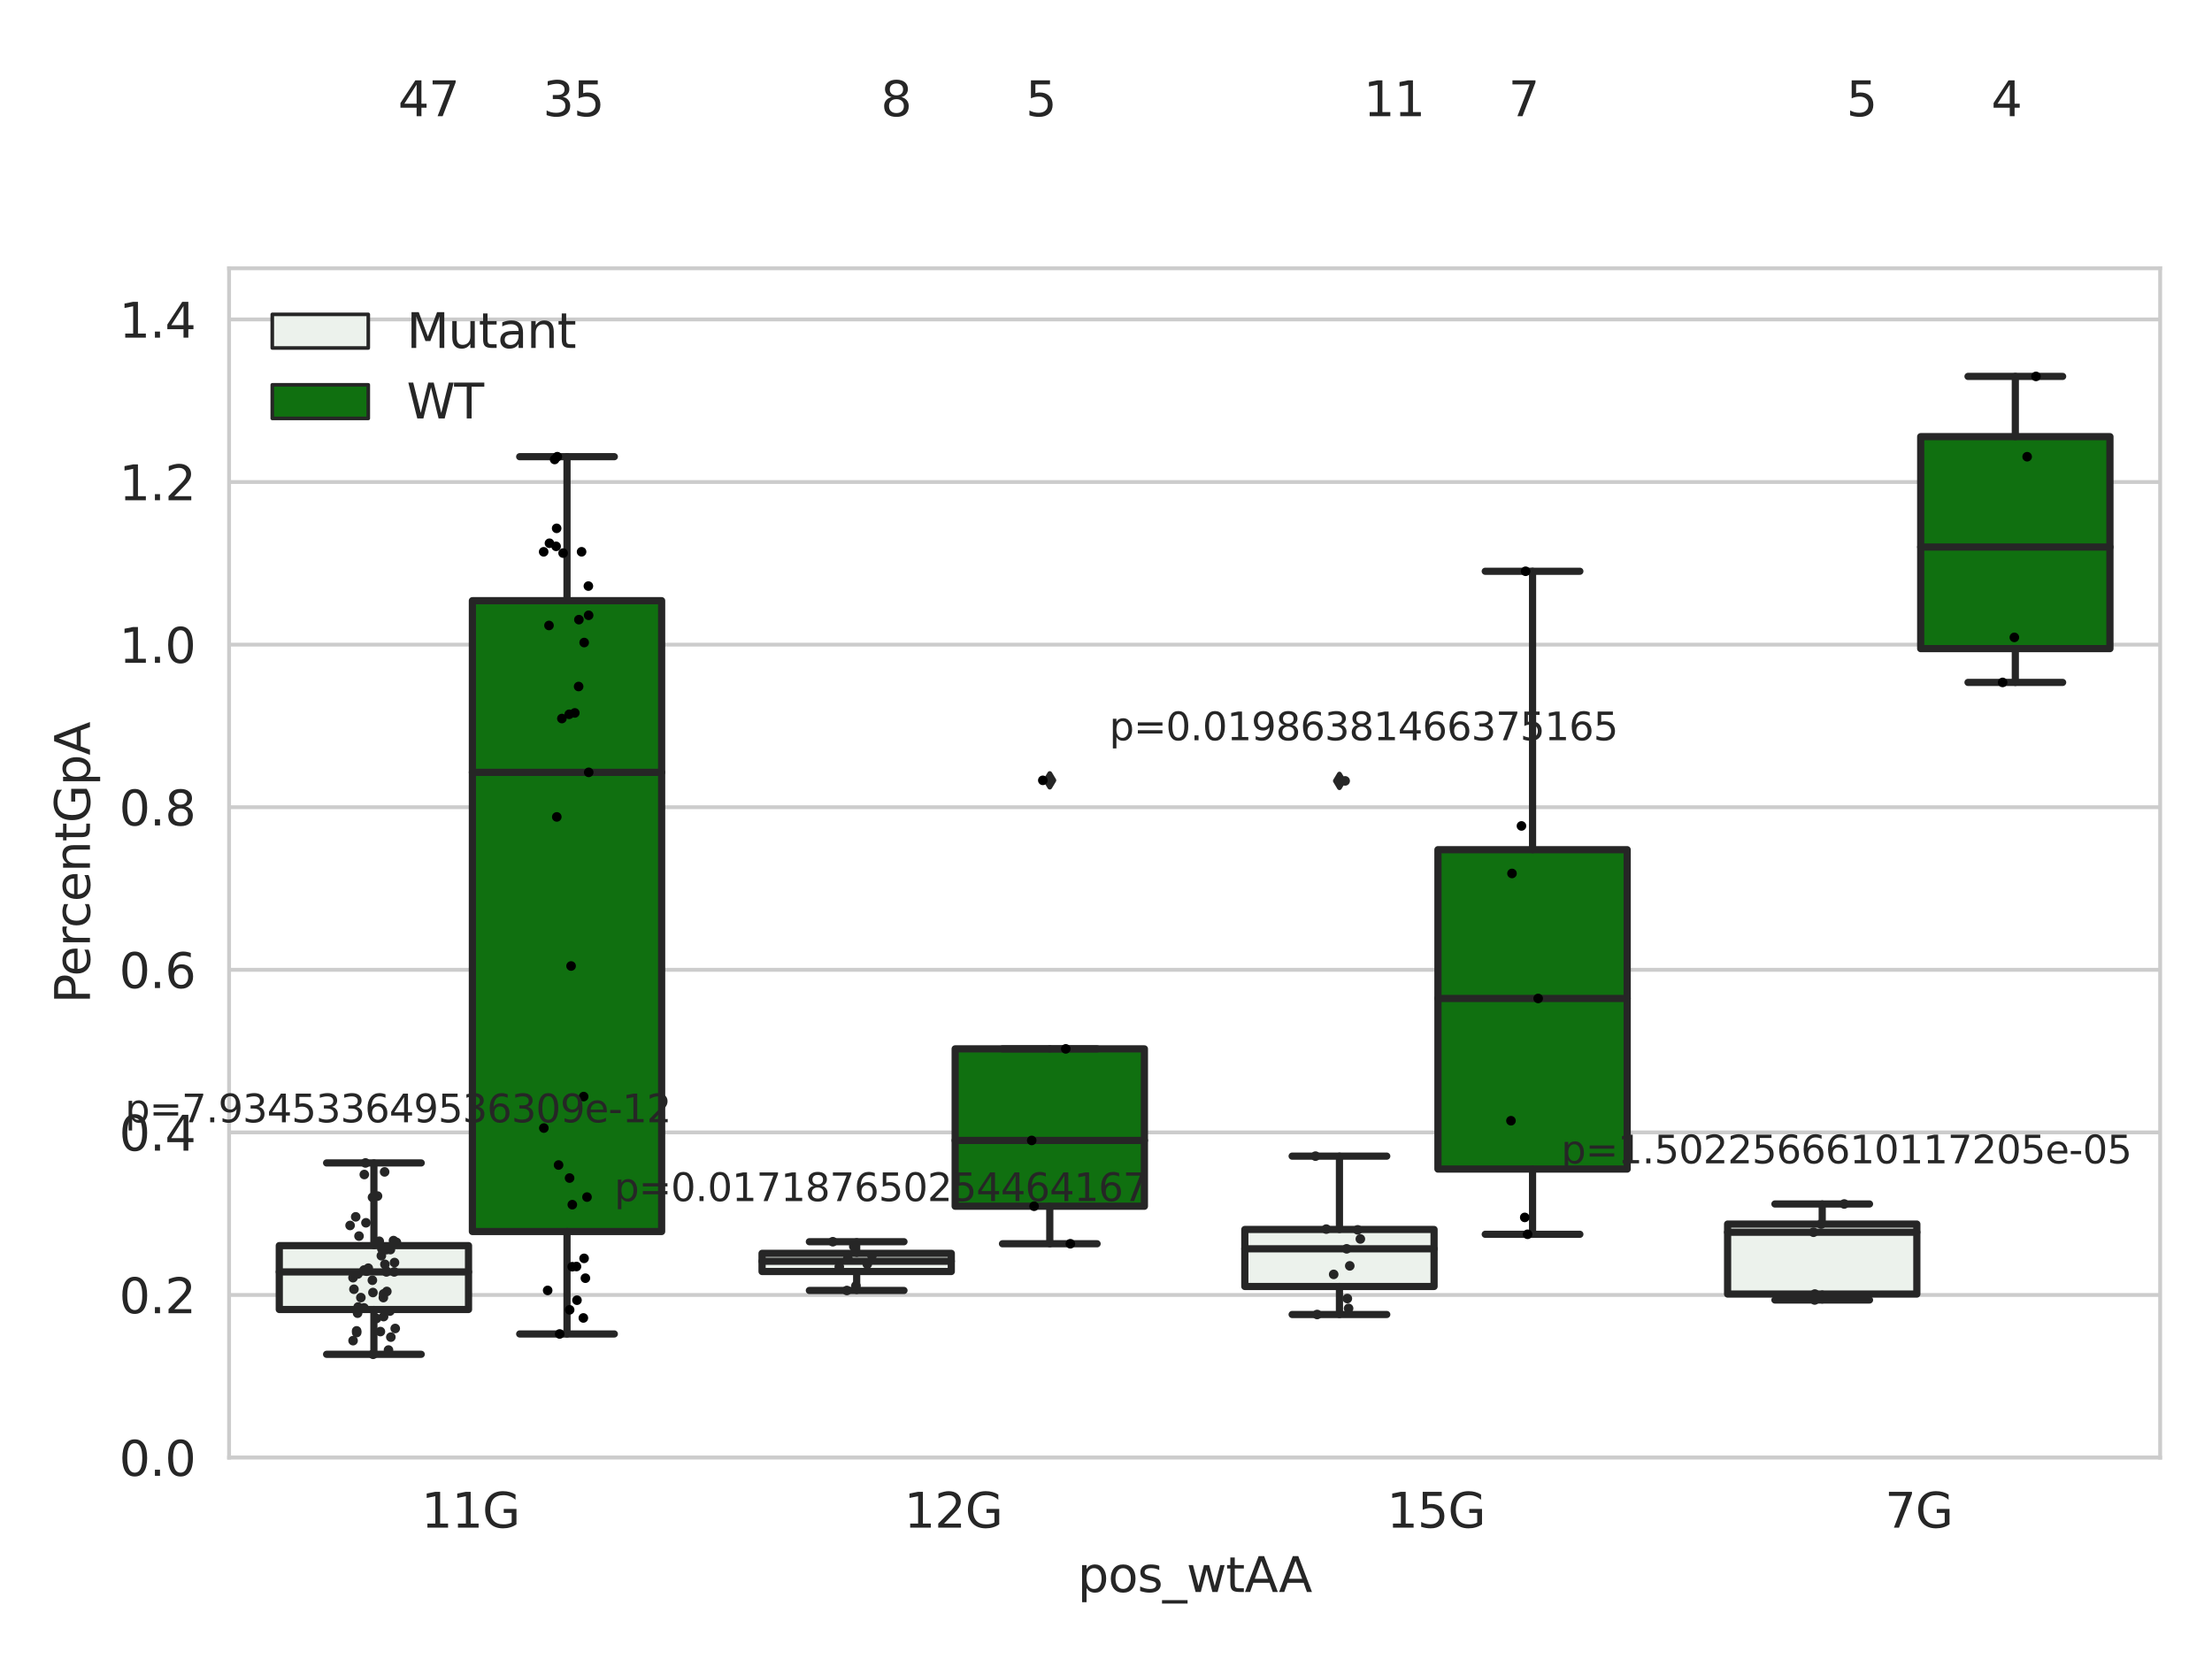<?xml version="1.0" encoding="utf-8" standalone="no"?>
<!DOCTYPE svg PUBLIC "-//W3C//DTD SVG 1.1//EN"
  "http://www.w3.org/Graphics/SVG/1.1/DTD/svg11.dtd">
<svg xmlns:xlink="http://www.w3.org/1999/xlink" width="460.8pt" height="345.6pt" viewBox="0 0 460.8 345.6" xmlns="http://www.w3.org/2000/svg" version="1.1">
 <defs>
  <style type="text/css">*{stroke-linejoin: round; stroke-linecap: butt}</style>
 </defs>
 <g id="figure_1">
  <g id="patch_1">
   <path d="M 0 345.6 
L 460.8 345.6 
L 460.8 0 
L 0 0 
z
" style="fill: #ffffff"/>
  </g>
  <g id="axes_1">
   <g id="patch_2">
    <path d="M 47.72 303.64 
L 450 303.64 
L 450 55.89 
L 47.72 55.89 
z
" style="fill: #ffffff"/>
   </g>
   <g id="matplotlib.axis_1">
    <g id="xtick_1">
     <g id="text_1">
      <!-- 11G -->
      <g style="fill: #262626" transform="translate(87.768 318.238) scale(0.1 -0.1)">
       <defs>
        <path id="DejaVuSans-31" d="M 794 531 
L 1825 531 
L 1825 4091 
L 703 3866 
L 703 4441 
L 1819 4666 
L 2450 4666 
L 2450 531 
L 3481 531 
L 3481 0 
L 794 0 
L 794 531 
z
" transform="scale(0.016)"/>
        <path id="DejaVuSans-47" d="M 3809 666 
L 3809 1919 
L 2778 1919 
L 2778 2438 
L 4434 2438 
L 4434 434 
Q 4069 175 3628 42 
Q 3188 -91 2688 -91 
Q 1594 -91 976 548 
Q 359 1188 359 2328 
Q 359 3472 976 4111 
Q 1594 4750 2688 4750 
Q 3144 4750 3555 4637 
Q 3966 4525 4313 4306 
L 4313 3634 
Q 3963 3931 3569 4081 
Q 3175 4231 2741 4231 
Q 1884 4231 1454 3753 
Q 1025 3275 1025 2328 
Q 1025 1384 1454 906 
Q 1884 428 2741 428 
Q 3075 428 3337 486 
Q 3600 544 3809 666 
z
" transform="scale(0.016)"/>
       </defs>
       <use xlink:href="#DejaVuSans-31"/>
       <use xlink:href="#DejaVuSans-31" x="63.623"/>
       <use xlink:href="#DejaVuSans-47" x="127.246"/>
      </g>
     </g>
    </g>
    <g id="xtick_2">
     <g id="text_2">
      <!-- 12G -->
      <g style="fill: #262626" transform="translate(188.338 318.238) scale(0.1 -0.1)">
       <defs>
        <path id="DejaVuSans-32" d="M 1228 531 
L 3431 531 
L 3431 0 
L 469 0 
L 469 531 
Q 828 903 1448 1529 
Q 2069 2156 2228 2338 
Q 2531 2678 2651 2914 
Q 2772 3150 2772 3378 
Q 2772 3750 2511 3984 
Q 2250 4219 1831 4219 
Q 1534 4219 1204 4116 
Q 875 4013 500 3803 
L 500 4441 
Q 881 4594 1212 4672 
Q 1544 4750 1819 4750 
Q 2544 4750 2975 4387 
Q 3406 4025 3406 3419 
Q 3406 3131 3298 2873 
Q 3191 2616 2906 2266 
Q 2828 2175 2409 1742 
Q 1991 1309 1228 531 
z
" transform="scale(0.016)"/>
       </defs>
       <use xlink:href="#DejaVuSans-31"/>
       <use xlink:href="#DejaVuSans-32" x="63.623"/>
       <use xlink:href="#DejaVuSans-47" x="127.246"/>
      </g>
     </g>
    </g>
    <g id="xtick_3">
     <g id="text_3">
      <!-- 15G -->
      <g style="fill: #262626" transform="translate(288.908 318.238) scale(0.1 -0.1)">
       <defs>
        <path id="DejaVuSans-35" d="M 691 4666 
L 3169 4666 
L 3169 4134 
L 1269 4134 
L 1269 2991 
Q 1406 3038 1543 3061 
Q 1681 3084 1819 3084 
Q 2600 3084 3056 2656 
Q 3513 2228 3513 1497 
Q 3513 744 3044 326 
Q 2575 -91 1722 -91 
Q 1428 -91 1123 -41 
Q 819 9 494 109 
L 494 744 
Q 775 591 1075 516 
Q 1375 441 1709 441 
Q 2250 441 2565 725 
Q 2881 1009 2881 1497 
Q 2881 1984 2565 2268 
Q 2250 2553 1709 2553 
Q 1456 2553 1204 2497 
Q 953 2441 691 2322 
L 691 4666 
z
" transform="scale(0.016)"/>
       </defs>
       <use xlink:href="#DejaVuSans-31"/>
       <use xlink:href="#DejaVuSans-35" x="63.623"/>
       <use xlink:href="#DejaVuSans-47" x="127.246"/>
      </g>
     </g>
    </g>
    <g id="xtick_4">
     <g id="text_4">
      <!-- 7G -->
      <g style="fill: #262626" transform="translate(392.66 318.238) scale(0.1 -0.1)">
       <defs>
        <path id="DejaVuSans-37" d="M 525 4666 
L 3525 4666 
L 3525 4397 
L 1831 0 
L 1172 0 
L 2766 4134 
L 525 4134 
L 525 4666 
z
" transform="scale(0.016)"/>
       </defs>
       <use xlink:href="#DejaVuSans-37"/>
       <use xlink:href="#DejaVuSans-47" x="63.623"/>
      </g>
     </g>
    </g>
    <g id="text_5">
     <!-- pos_wtAA -->
     <g style="fill: #262626" transform="translate(224.494 331.638) scale(0.1 -0.1)">
      <defs>
       <path id="DejaVuSans-70" d="M 1159 525 
L 1159 -1331 
L 581 -1331 
L 581 3500 
L 1159 3500 
L 1159 2969 
Q 1341 3281 1617 3432 
Q 1894 3584 2278 3584 
Q 2916 3584 3314 3078 
Q 3713 2572 3713 1747 
Q 3713 922 3314 415 
Q 2916 -91 2278 -91 
Q 1894 -91 1617 61 
Q 1341 213 1159 525 
z
M 3116 1747 
Q 3116 2381 2855 2742 
Q 2594 3103 2138 3103 
Q 1681 3103 1420 2742 
Q 1159 2381 1159 1747 
Q 1159 1113 1420 752 
Q 1681 391 2138 391 
Q 2594 391 2855 752 
Q 3116 1113 3116 1747 
z
" transform="scale(0.016)"/>
       <path id="DejaVuSans-6f" d="M 1959 3097 
Q 1497 3097 1228 2736 
Q 959 2375 959 1747 
Q 959 1119 1226 758 
Q 1494 397 1959 397 
Q 2419 397 2687 759 
Q 2956 1122 2956 1747 
Q 2956 2369 2687 2733 
Q 2419 3097 1959 3097 
z
M 1959 3584 
Q 2709 3584 3137 3096 
Q 3566 2609 3566 1747 
Q 3566 888 3137 398 
Q 2709 -91 1959 -91 
Q 1206 -91 779 398 
Q 353 888 353 1747 
Q 353 2609 779 3096 
Q 1206 3584 1959 3584 
z
" transform="scale(0.016)"/>
       <path id="DejaVuSans-73" d="M 2834 3397 
L 2834 2853 
Q 2591 2978 2328 3040 
Q 2066 3103 1784 3103 
Q 1356 3103 1142 2972 
Q 928 2841 928 2578 
Q 928 2378 1081 2264 
Q 1234 2150 1697 2047 
L 1894 2003 
Q 2506 1872 2764 1633 
Q 3022 1394 3022 966 
Q 3022 478 2636 193 
Q 2250 -91 1575 -91 
Q 1294 -91 989 -36 
Q 684 19 347 128 
L 347 722 
Q 666 556 975 473 
Q 1284 391 1588 391 
Q 1994 391 2212 530 
Q 2431 669 2431 922 
Q 2431 1156 2273 1281 
Q 2116 1406 1581 1522 
L 1381 1569 
Q 847 1681 609 1914 
Q 372 2147 372 2553 
Q 372 3047 722 3315 
Q 1072 3584 1716 3584 
Q 2034 3584 2315 3537 
Q 2597 3491 2834 3397 
z
" transform="scale(0.016)"/>
       <path id="DejaVuSans-5f" d="M 3263 -1063 
L 3263 -1509 
L -63 -1509 
L -63 -1063 
L 3263 -1063 
z
" transform="scale(0.016)"/>
       <path id="DejaVuSans-77" d="M 269 3500 
L 844 3500 
L 1563 769 
L 2278 3500 
L 2956 3500 
L 3675 769 
L 4391 3500 
L 4966 3500 
L 4050 0 
L 3372 0 
L 2619 2869 
L 1863 0 
L 1184 0 
L 269 3500 
z
" transform="scale(0.016)"/>
       <path id="DejaVuSans-74" d="M 1172 4494 
L 1172 3500 
L 2356 3500 
L 2356 3053 
L 1172 3053 
L 1172 1153 
Q 1172 725 1289 603 
Q 1406 481 1766 481 
L 2356 481 
L 2356 0 
L 1766 0 
Q 1100 0 847 248 
Q 594 497 594 1153 
L 594 3053 
L 172 3053 
L 172 3500 
L 594 3500 
L 594 4494 
L 1172 4494 
z
" transform="scale(0.016)"/>
       <path id="DejaVuSans-41" d="M 2188 4044 
L 1331 1722 
L 3047 1722 
L 2188 4044 
z
M 1831 4666 
L 2547 4666 
L 4325 0 
L 3669 0 
L 3244 1197 
L 1141 1197 
L 716 0 
L 50 0 
L 1831 4666 
z
" transform="scale(0.016)"/>
      </defs>
      <use xlink:href="#DejaVuSans-70"/>
      <use xlink:href="#DejaVuSans-6f" x="63.477"/>
      <use xlink:href="#DejaVuSans-73" x="124.658"/>
      <use xlink:href="#DejaVuSans-5f" x="176.758"/>
      <use xlink:href="#DejaVuSans-77" x="226.758"/>
      <use xlink:href="#DejaVuSans-74" x="308.545"/>
      <use xlink:href="#DejaVuSans-41" x="347.754"/>
      <use xlink:href="#DejaVuSans-41" x="418.912"/>
     </g>
    </g>
   </g>
   <g id="matplotlib.axis_2">
    <g id="ytick_1">
     <g id="line2d_1">
      <path d="M 47.72 303.64 
L 450 303.64 
" clip-path="url(#p685efa95f7)" style="fill: none; stroke: #cccccc; stroke-width: 0.8; stroke-linecap: round"/>
     </g>
     <g id="text_6">
      <!-- 0.0 -->
      <g style="fill: #262626" transform="translate(24.817 307.439) scale(0.1 -0.1)">
       <defs>
        <path id="DejaVuSans-30" d="M 2034 4250 
Q 1547 4250 1301 3770 
Q 1056 3291 1056 2328 
Q 1056 1369 1301 889 
Q 1547 409 2034 409 
Q 2525 409 2770 889 
Q 3016 1369 3016 2328 
Q 3016 3291 2770 3770 
Q 2525 4250 2034 4250 
z
M 2034 4750 
Q 2819 4750 3233 4129 
Q 3647 3509 3647 2328 
Q 3647 1150 3233 529 
Q 2819 -91 2034 -91 
Q 1250 -91 836 529 
Q 422 1150 422 2328 
Q 422 3509 836 4129 
Q 1250 4750 2034 4750 
z
" transform="scale(0.016)"/>
        <path id="DejaVuSans-2e" d="M 684 794 
L 1344 794 
L 1344 0 
L 684 0 
L 684 794 
z
" transform="scale(0.016)"/>
       </defs>
       <use xlink:href="#DejaVuSans-30"/>
       <use xlink:href="#DejaVuSans-2e" x="63.623"/>
       <use xlink:href="#DejaVuSans-30" x="95.41"/>
      </g>
     </g>
    </g>
    <g id="ytick_2">
     <g id="line2d_2">
      <path d="M 47.72 269.769 
L 450 269.769 
" clip-path="url(#p685efa95f7)" style="fill: none; stroke: #cccccc; stroke-width: 0.8; stroke-linecap: round"/>
     </g>
     <g id="text_7">
      <!-- 0.2 -->
      <g style="fill: #262626" transform="translate(24.817 273.568) scale(0.1 -0.1)">
       <use xlink:href="#DejaVuSans-30"/>
       <use xlink:href="#DejaVuSans-2e" x="63.623"/>
       <use xlink:href="#DejaVuSans-32" x="95.41"/>
      </g>
     </g>
    </g>
    <g id="ytick_3">
     <g id="line2d_3">
      <path d="M 47.72 235.898 
L 450 235.898 
" clip-path="url(#p685efa95f7)" style="fill: none; stroke: #cccccc; stroke-width: 0.8; stroke-linecap: round"/>
     </g>
     <g id="text_8">
      <!-- 0.4 -->
      <g style="fill: #262626" transform="translate(24.817 239.697) scale(0.1 -0.1)">
       <defs>
        <path id="DejaVuSans-34" d="M 2419 4116 
L 825 1625 
L 2419 1625 
L 2419 4116 
z
M 2253 4666 
L 3047 4666 
L 3047 1625 
L 3713 1625 
L 3713 1100 
L 3047 1100 
L 3047 0 
L 2419 0 
L 2419 1100 
L 313 1100 
L 313 1709 
L 2253 4666 
z
" transform="scale(0.016)"/>
       </defs>
       <use xlink:href="#DejaVuSans-30"/>
       <use xlink:href="#DejaVuSans-2e" x="63.623"/>
       <use xlink:href="#DejaVuSans-34" x="95.41"/>
      </g>
     </g>
    </g>
    <g id="ytick_4">
     <g id="line2d_4">
      <path d="M 47.72 202.026 
L 450 202.026 
" clip-path="url(#p685efa95f7)" style="fill: none; stroke: #cccccc; stroke-width: 0.8; stroke-linecap: round"/>
     </g>
     <g id="text_9">
      <!-- 0.6 -->
      <g style="fill: #262626" transform="translate(24.817 205.826) scale(0.1 -0.1)">
       <defs>
        <path id="DejaVuSans-36" d="M 2113 2584 
Q 1688 2584 1439 2293 
Q 1191 2003 1191 1497 
Q 1191 994 1439 701 
Q 1688 409 2113 409 
Q 2538 409 2786 701 
Q 3034 994 3034 1497 
Q 3034 2003 2786 2293 
Q 2538 2584 2113 2584 
z
M 3366 4563 
L 3366 3988 
Q 3128 4100 2886 4159 
Q 2644 4219 2406 4219 
Q 1781 4219 1451 3797 
Q 1122 3375 1075 2522 
Q 1259 2794 1537 2939 
Q 1816 3084 2150 3084 
Q 2853 3084 3261 2657 
Q 3669 2231 3669 1497 
Q 3669 778 3244 343 
Q 2819 -91 2113 -91 
Q 1303 -91 875 529 
Q 447 1150 447 2328 
Q 447 3434 972 4092 
Q 1497 4750 2381 4750 
Q 2619 4750 2861 4703 
Q 3103 4656 3366 4563 
z
" transform="scale(0.016)"/>
       </defs>
       <use xlink:href="#DejaVuSans-30"/>
       <use xlink:href="#DejaVuSans-2e" x="63.623"/>
       <use xlink:href="#DejaVuSans-36" x="95.41"/>
      </g>
     </g>
    </g>
    <g id="ytick_5">
     <g id="line2d_5">
      <path d="M 47.72 168.155 
L 450 168.155 
" clip-path="url(#p685efa95f7)" style="fill: none; stroke: #cccccc; stroke-width: 0.8; stroke-linecap: round"/>
     </g>
     <g id="text_10">
      <!-- 0.8 -->
      <g style="fill: #262626" transform="translate(24.817 171.954) scale(0.1 -0.1)">
       <defs>
        <path id="DejaVuSans-38" d="M 2034 2216 
Q 1584 2216 1326 1975 
Q 1069 1734 1069 1313 
Q 1069 891 1326 650 
Q 1584 409 2034 409 
Q 2484 409 2743 651 
Q 3003 894 3003 1313 
Q 3003 1734 2745 1975 
Q 2488 2216 2034 2216 
z
M 1403 2484 
Q 997 2584 770 2862 
Q 544 3141 544 3541 
Q 544 4100 942 4425 
Q 1341 4750 2034 4750 
Q 2731 4750 3128 4425 
Q 3525 4100 3525 3541 
Q 3525 3141 3298 2862 
Q 3072 2584 2669 2484 
Q 3125 2378 3379 2068 
Q 3634 1759 3634 1313 
Q 3634 634 3220 271 
Q 2806 -91 2034 -91 
Q 1263 -91 848 271 
Q 434 634 434 1313 
Q 434 1759 690 2068 
Q 947 2378 1403 2484 
z
M 1172 3481 
Q 1172 3119 1398 2916 
Q 1625 2713 2034 2713 
Q 2441 2713 2670 2916 
Q 2900 3119 2900 3481 
Q 2900 3844 2670 4047 
Q 2441 4250 2034 4250 
Q 1625 4250 1398 4047 
Q 1172 3844 1172 3481 
z
" transform="scale(0.016)"/>
       </defs>
       <use xlink:href="#DejaVuSans-30"/>
       <use xlink:href="#DejaVuSans-2e" x="63.623"/>
       <use xlink:href="#DejaVuSans-38" x="95.41"/>
      </g>
     </g>
    </g>
    <g id="ytick_6">
     <g id="line2d_6">
      <path d="M 47.72 134.284 
L 450 134.284 
" clip-path="url(#p685efa95f7)" style="fill: none; stroke: #cccccc; stroke-width: 0.8; stroke-linecap: round"/>
     </g>
     <g id="text_11">
      <!-- 1.0 -->
      <g style="fill: #262626" transform="translate(24.817 138.083) scale(0.1 -0.1)">
       <use xlink:href="#DejaVuSans-31"/>
       <use xlink:href="#DejaVuSans-2e" x="63.623"/>
       <use xlink:href="#DejaVuSans-30" x="95.41"/>
      </g>
     </g>
    </g>
    <g id="ytick_7">
     <g id="line2d_7">
      <path d="M 47.72 100.413 
L 450 100.413 
" clip-path="url(#p685efa95f7)" style="fill: none; stroke: #cccccc; stroke-width: 0.8; stroke-linecap: round"/>
     </g>
     <g id="text_12">
      <!-- 1.2 -->
      <g style="fill: #262626" transform="translate(24.817 104.212) scale(0.1 -0.1)">
       <use xlink:href="#DejaVuSans-31"/>
       <use xlink:href="#DejaVuSans-2e" x="63.623"/>
       <use xlink:href="#DejaVuSans-32" x="95.41"/>
      </g>
     </g>
    </g>
    <g id="ytick_8">
     <g id="line2d_8">
      <path d="M 47.72 66.542 
L 450 66.542 
" clip-path="url(#p685efa95f7)" style="fill: none; stroke: #cccccc; stroke-width: 0.8; stroke-linecap: round"/>
     </g>
     <g id="text_13">
      <!-- 1.4 -->
      <g style="fill: #262626" transform="translate(24.817 70.341) scale(0.1 -0.1)">
       <use xlink:href="#DejaVuSans-31"/>
       <use xlink:href="#DejaVuSans-2e" x="63.623"/>
       <use xlink:href="#DejaVuSans-34" x="95.41"/>
      </g>
     </g>
    </g>
    <g id="text_14">
     <!-- PercentGpA -->
     <g style="fill: #262626" transform="translate(18.737 209.041) rotate(-90) scale(0.1 -0.1)">
      <defs>
       <path id="DejaVuSans-50" d="M 1259 4147 
L 1259 2394 
L 2053 2394 
Q 2494 2394 2734 2622 
Q 2975 2850 2975 3272 
Q 2975 3691 2734 3919 
Q 2494 4147 2053 4147 
L 1259 4147 
z
M 628 4666 
L 2053 4666 
Q 2838 4666 3239 4311 
Q 3641 3956 3641 3272 
Q 3641 2581 3239 2228 
Q 2838 1875 2053 1875 
L 1259 1875 
L 1259 0 
L 628 0 
L 628 4666 
z
" transform="scale(0.016)"/>
       <path id="DejaVuSans-65" d="M 3597 1894 
L 3597 1613 
L 953 1613 
Q 991 1019 1311 708 
Q 1631 397 2203 397 
Q 2534 397 2845 478 
Q 3156 559 3463 722 
L 3463 178 
Q 3153 47 2828 -22 
Q 2503 -91 2169 -91 
Q 1331 -91 842 396 
Q 353 884 353 1716 
Q 353 2575 817 3079 
Q 1281 3584 2069 3584 
Q 2775 3584 3186 3129 
Q 3597 2675 3597 1894 
z
M 3022 2063 
Q 3016 2534 2758 2815 
Q 2500 3097 2075 3097 
Q 1594 3097 1305 2825 
Q 1016 2553 972 2059 
L 3022 2063 
z
" transform="scale(0.016)"/>
       <path id="DejaVuSans-72" d="M 2631 2963 
Q 2534 3019 2420 3045 
Q 2306 3072 2169 3072 
Q 1681 3072 1420 2755 
Q 1159 2438 1159 1844 
L 1159 0 
L 581 0 
L 581 3500 
L 1159 3500 
L 1159 2956 
Q 1341 3275 1631 3429 
Q 1922 3584 2338 3584 
Q 2397 3584 2469 3576 
Q 2541 3569 2628 3553 
L 2631 2963 
z
" transform="scale(0.016)"/>
       <path id="DejaVuSans-63" d="M 3122 3366 
L 3122 2828 
Q 2878 2963 2633 3030 
Q 2388 3097 2138 3097 
Q 1578 3097 1268 2742 
Q 959 2388 959 1747 
Q 959 1106 1268 751 
Q 1578 397 2138 397 
Q 2388 397 2633 464 
Q 2878 531 3122 666 
L 3122 134 
Q 2881 22 2623 -34 
Q 2366 -91 2075 -91 
Q 1284 -91 818 406 
Q 353 903 353 1747 
Q 353 2603 823 3093 
Q 1294 3584 2113 3584 
Q 2378 3584 2631 3529 
Q 2884 3475 3122 3366 
z
" transform="scale(0.016)"/>
       <path id="DejaVuSans-6e" d="M 3513 2113 
L 3513 0 
L 2938 0 
L 2938 2094 
Q 2938 2591 2744 2837 
Q 2550 3084 2163 3084 
Q 1697 3084 1428 2787 
Q 1159 2491 1159 1978 
L 1159 0 
L 581 0 
L 581 3500 
L 1159 3500 
L 1159 2956 
Q 1366 3272 1645 3428 
Q 1925 3584 2291 3584 
Q 2894 3584 3203 3211 
Q 3513 2838 3513 2113 
z
" transform="scale(0.016)"/>
      </defs>
      <use xlink:href="#DejaVuSans-50"/>
      <use xlink:href="#DejaVuSans-65" x="56.678"/>
      <use xlink:href="#DejaVuSans-72" x="118.201"/>
      <use xlink:href="#DejaVuSans-63" x="157.064"/>
      <use xlink:href="#DejaVuSans-65" x="212.045"/>
      <use xlink:href="#DejaVuSans-6e" x="273.568"/>
      <use xlink:href="#DejaVuSans-74" x="336.947"/>
      <use xlink:href="#DejaVuSans-47" x="376.156"/>
      <use xlink:href="#DejaVuSans-70" x="453.646"/>
      <use xlink:href="#DejaVuSans-41" x="517.123"/>
     </g>
    </g>
   </g>
   <g id="patch_3">
    <path d="M 58.179 272.793 
L 97.603 272.793 
L 97.603 259.482 
L 58.179 259.482 
L 58.179 272.793 
z
" clip-path="url(#p685efa95f7)" style="fill: #ecf2ec; stroke: #262626; stroke-width: 1.5; stroke-linejoin: miter"/>
   </g>
   <g id="patch_4">
    <path d="M 98.407 256.547 
L 137.831 256.547 
L 137.831 125.135 
L 98.407 125.135 
L 98.407 256.547 
z
" clip-path="url(#p685efa95f7)" style="fill: #107010; stroke: #262626; stroke-width: 1.5; stroke-linejoin: miter"/>
   </g>
   <g id="patch_5">
    <path d="M 158.749 264.88 
L 198.173 264.88 
L 198.173 261.097 
L 158.749 261.097 
L 158.749 264.88 
z
" clip-path="url(#p685efa95f7)" style="fill: #ecf2ec; stroke: #262626; stroke-width: 1.5; stroke-linejoin: miter"/>
   </g>
   <g id="patch_6">
    <path d="M 198.977 251.281 
L 238.401 251.281 
L 238.401 218.497 
L 198.977 218.497 
L 198.977 251.281 
z
" clip-path="url(#p685efa95f7)" style="fill: #107010; stroke: #262626; stroke-width: 1.5; stroke-linejoin: miter"/>
   </g>
   <g id="patch_7">
    <path d="M 259.319 267.996 
L 298.743 267.996 
L 298.743 256.123 
L 259.319 256.123 
L 259.319 267.996 
z
" clip-path="url(#p685efa95f7)" style="fill: #ecf2ec; stroke: #262626; stroke-width: 1.5; stroke-linejoin: miter"/>
   </g>
   <g id="patch_8">
    <path d="M 299.547 243.538 
L 338.971 243.538 
L 338.971 177.008 
L 299.547 177.008 
L 299.547 243.538 
z
" clip-path="url(#p685efa95f7)" style="fill: #107010; stroke: #262626; stroke-width: 1.5; stroke-linejoin: miter"/>
   </g>
   <g id="patch_9">
    <path d="M 359.889 269.573 
L 399.313 269.573 
L 399.313 254.997 
L 359.889 254.997 
L 359.889 269.573 
z
" clip-path="url(#p685efa95f7)" style="fill: #ecf2ec; stroke: #262626; stroke-width: 1.5; stroke-linejoin: miter"/>
   </g>
   <g id="patch_10">
    <path d="M 400.117 135.123 
L 439.541 135.123 
L 439.541 90.961 
L 400.117 90.961 
L 400.117 135.123 
z
" clip-path="url(#p685efa95f7)" style="fill: #107010; stroke: #262626; stroke-width: 1.5; stroke-linejoin: miter"/>
   </g>
   <g id="patch_11">
    <path d="M 98.005 303.64 
L 98.005 303.64 
L 98.005 303.64 
L 98.005 303.64 
z
" clip-path="url(#p685efa95f7)" style="fill: #ecf2ec; stroke: #262626; stroke-width: 0.75; stroke-linejoin: miter"/>
   </g>
   <g id="patch_12">
    <path d="M 98.005 303.64 
L 98.005 303.64 
L 98.005 303.64 
L 98.005 303.64 
z
" clip-path="url(#p685efa95f7)" style="fill: #107010; stroke: #262626; stroke-width: 0.75; stroke-linejoin: miter"/>
   </g>
   <g id="PathCollection_1"/>
   <g id="PathCollection_2"/>
   <g id="line2d_9">
    <path d="M 77.891 272.793 
L 77.891 282.127 
" clip-path="url(#p685efa95f7)" style="fill: none; stroke: #262626; stroke-width: 1.5; stroke-linecap: round"/>
   </g>
   <g id="line2d_10">
    <path d="M 77.891 259.482 
L 77.891 242.261 
" clip-path="url(#p685efa95f7)" style="fill: none; stroke: #262626; stroke-width: 1.5; stroke-linecap: round"/>
   </g>
   <g id="line2d_11">
    <path d="M 68.035 282.127 
L 87.747 282.127 
" clip-path="url(#p685efa95f7)" style="fill: none; stroke: #262626; stroke-width: 1.5; stroke-linecap: round"/>
   </g>
   <g id="line2d_12">
    <path d="M 68.035 242.261 
L 87.747 242.261 
" clip-path="url(#p685efa95f7)" style="fill: none; stroke: #262626; stroke-width: 1.5; stroke-linecap: round"/>
   </g>
   <g id="line2d_13"/>
   <g id="line2d_14">
    <path d="M 118.119 256.547 
L 118.119 277.888 
" clip-path="url(#p685efa95f7)" style="fill: none; stroke: #262626; stroke-width: 1.5; stroke-linecap: round"/>
   </g>
   <g id="line2d_15">
    <path d="M 118.119 125.135 
L 118.119 95.136 
" clip-path="url(#p685efa95f7)" style="fill: none; stroke: #262626; stroke-width: 1.5; stroke-linecap: round"/>
   </g>
   <g id="line2d_16">
    <path d="M 108.263 277.888 
L 127.975 277.888 
" clip-path="url(#p685efa95f7)" style="fill: none; stroke: #262626; stroke-width: 1.5; stroke-linecap: round"/>
   </g>
   <g id="line2d_17">
    <path d="M 108.263 95.136 
L 127.975 95.136 
" clip-path="url(#p685efa95f7)" style="fill: none; stroke: #262626; stroke-width: 1.5; stroke-linecap: round"/>
   </g>
   <g id="line2d_18"/>
   <g id="line2d_19">
    <path d="M 178.461 264.88 
L 178.461 268.83 
" clip-path="url(#p685efa95f7)" style="fill: none; stroke: #262626; stroke-width: 1.5; stroke-linecap: round"/>
   </g>
   <g id="line2d_20">
    <path d="M 178.461 261.097 
L 178.461 258.673 
" clip-path="url(#p685efa95f7)" style="fill: none; stroke: #262626; stroke-width: 1.5; stroke-linecap: round"/>
   </g>
   <g id="line2d_21">
    <path d="M 168.605 268.83 
L 188.317 268.83 
" clip-path="url(#p685efa95f7)" style="fill: none; stroke: #262626; stroke-width: 1.5; stroke-linecap: round"/>
   </g>
   <g id="line2d_22">
    <path d="M 168.605 258.673 
L 188.317 258.673 
" clip-path="url(#p685efa95f7)" style="fill: none; stroke: #262626; stroke-width: 1.5; stroke-linecap: round"/>
   </g>
   <g id="line2d_23"/>
   <g id="line2d_24">
    <path d="M 218.689 251.281 
L 218.689 259.097 
" clip-path="url(#p685efa95f7)" style="fill: none; stroke: #262626; stroke-width: 1.5; stroke-linecap: round"/>
   </g>
   <g id="line2d_25">
    <path d="M 218.689 218.497 
L 218.689 218.497 
" clip-path="url(#p685efa95f7)" style="fill: none; stroke: #262626; stroke-width: 1.5; stroke-linecap: round"/>
   </g>
   <g id="line2d_26">
    <path d="M 208.833 259.097 
L 228.545 259.097 
" clip-path="url(#p685efa95f7)" style="fill: none; stroke: #262626; stroke-width: 1.5; stroke-linecap: round"/>
   </g>
   <g id="line2d_27">
    <path d="M 208.833 218.497 
L 228.545 218.497 
" clip-path="url(#p685efa95f7)" style="fill: none; stroke: #262626; stroke-width: 1.5; stroke-linecap: round"/>
   </g>
   <g id="line2d_28">
    <defs>
     <path id="m3b5d220a8b" d="M -0 1.414 
L 0.849 0 
L 0 -1.414 
L -0.849 -0 
z
" style="stroke: #262626; stroke-linejoin: miter"/>
    </defs>
    <g clip-path="url(#p685efa95f7)">
     <use xlink:href="#m3b5d220a8b" x="218.689" y="162.558" style="fill: #262626; stroke: #262626; stroke-linejoin: miter"/>
    </g>
   </g>
   <g id="line2d_29">
    <path d="M 279.031 267.996 
L 279.031 273.835 
" clip-path="url(#p685efa95f7)" style="fill: none; stroke: #262626; stroke-width: 1.5; stroke-linecap: round"/>
   </g>
   <g id="line2d_30">
    <path d="M 279.031 256.123 
L 279.031 240.844 
" clip-path="url(#p685efa95f7)" style="fill: none; stroke: #262626; stroke-width: 1.5; stroke-linecap: round"/>
   </g>
   <g id="line2d_31">
    <path d="M 269.175 273.835 
L 288.887 273.835 
" clip-path="url(#p685efa95f7)" style="fill: none; stroke: #262626; stroke-width: 1.5; stroke-linecap: round"/>
   </g>
   <g id="line2d_32">
    <path d="M 269.175 240.844 
L 288.887 240.844 
" clip-path="url(#p685efa95f7)" style="fill: none; stroke: #262626; stroke-width: 1.5; stroke-linecap: round"/>
   </g>
   <g id="line2d_33">
    <g clip-path="url(#p685efa95f7)">
     <use xlink:href="#m3b5d220a8b" x="279.031" y="162.674" style="fill: #262626; stroke: #262626; stroke-linejoin: miter"/>
    </g>
   </g>
   <g id="line2d_34">
    <path d="M 319.259 243.538 
L 319.259 257.124 
" clip-path="url(#p685efa95f7)" style="fill: none; stroke: #262626; stroke-width: 1.5; stroke-linecap: round"/>
   </g>
   <g id="line2d_35">
    <path d="M 319.259 177.008 
L 319.259 119.005 
" clip-path="url(#p685efa95f7)" style="fill: none; stroke: #262626; stroke-width: 1.5; stroke-linecap: round"/>
   </g>
   <g id="line2d_36">
    <path d="M 309.403 257.124 
L 329.115 257.124 
" clip-path="url(#p685efa95f7)" style="fill: none; stroke: #262626; stroke-width: 1.5; stroke-linecap: round"/>
   </g>
   <g id="line2d_37">
    <path d="M 309.403 119.005 
L 329.115 119.005 
" clip-path="url(#p685efa95f7)" style="fill: none; stroke: #262626; stroke-width: 1.5; stroke-linecap: round"/>
   </g>
   <g id="line2d_38"/>
   <g id="line2d_39">
    <path d="M 379.601 269.573 
L 379.601 270.81 
" clip-path="url(#p685efa95f7)" style="fill: none; stroke: #262626; stroke-width: 1.5; stroke-linecap: round"/>
   </g>
   <g id="line2d_40">
    <path d="M 379.601 254.997 
L 379.601 250.813 
" clip-path="url(#p685efa95f7)" style="fill: none; stroke: #262626; stroke-width: 1.5; stroke-linecap: round"/>
   </g>
   <g id="line2d_41">
    <path d="M 369.745 270.81 
L 389.457 270.81 
" clip-path="url(#p685efa95f7)" style="fill: none; stroke: #262626; stroke-width: 1.5; stroke-linecap: round"/>
   </g>
   <g id="line2d_42">
    <path d="M 369.745 250.813 
L 389.457 250.813 
" clip-path="url(#p685efa95f7)" style="fill: none; stroke: #262626; stroke-width: 1.5; stroke-linecap: round"/>
   </g>
   <g id="line2d_43"/>
   <g id="line2d_44">
    <path d="M 419.829 135.123 
L 419.829 142.158 
" clip-path="url(#p685efa95f7)" style="fill: none; stroke: #262626; stroke-width: 1.5; stroke-linecap: round"/>
   </g>
   <g id="line2d_45">
    <path d="M 419.829 90.961 
L 419.829 78.412 
" clip-path="url(#p685efa95f7)" style="fill: none; stroke: #262626; stroke-width: 1.5; stroke-linecap: round"/>
   </g>
   <g id="line2d_46">
    <path d="M 409.973 142.158 
L 429.685 142.158 
" clip-path="url(#p685efa95f7)" style="fill: none; stroke: #262626; stroke-width: 1.5; stroke-linecap: round"/>
   </g>
   <g id="line2d_47">
    <path d="M 409.973 78.412 
L 429.685 78.412 
" clip-path="url(#p685efa95f7)" style="fill: none; stroke: #262626; stroke-width: 1.5; stroke-linecap: round"/>
   </g>
   <g id="line2d_48"/>
   <g id="line2d_49">
    <path d="M 58.179 264.963 
L 97.603 264.963 
" clip-path="url(#p685efa95f7)" style="fill: none; stroke: #262626; stroke-width: 1.5; stroke-linecap: round"/>
   </g>
   <g id="line2d_50">
    <path d="M 98.407 160.893 
L 137.831 160.893 
" clip-path="url(#p685efa95f7)" style="fill: none; stroke: #262626; stroke-width: 1.5; stroke-linecap: round"/>
   </g>
   <g id="line2d_51">
    <path d="M 158.749 262.741 
L 198.173 262.741 
" clip-path="url(#p685efa95f7)" style="fill: none; stroke: #262626; stroke-width: 1.5; stroke-linecap: round"/>
   </g>
   <g id="line2d_52">
    <path d="M 198.977 237.577 
L 238.401 237.577 
" clip-path="url(#p685efa95f7)" style="fill: none; stroke: #262626; stroke-width: 1.5; stroke-linecap: round"/>
   </g>
   <g id="line2d_53">
    <path d="M 259.319 260.152 
L 298.743 260.152 
" clip-path="url(#p685efa95f7)" style="fill: none; stroke: #262626; stroke-width: 1.5; stroke-linecap: round"/>
   </g>
   <g id="line2d_54">
    <path d="M 299.547 207.995 
L 338.971 207.995 
" clip-path="url(#p685efa95f7)" style="fill: none; stroke: #262626; stroke-width: 1.5; stroke-linecap: round"/>
   </g>
   <g id="line2d_55">
    <path d="M 359.889 256.699 
L 399.313 256.699 
" clip-path="url(#p685efa95f7)" style="fill: none; stroke: #262626; stroke-width: 1.5; stroke-linecap: round"/>
   </g>
   <g id="line2d_56">
    <path d="M 400.117 113.961 
L 439.541 113.961 
" clip-path="url(#p685efa95f7)" style="fill: none; stroke: #262626; stroke-width: 1.5; stroke-linecap: round"/>
   </g>
   <g id="patch_13">
    <path d="M 47.72 303.64 
L 47.72 55.89 
" style="fill: none; stroke: #cccccc; stroke-width: 0.8; stroke-linejoin: miter; stroke-linecap: square"/>
   </g>
   <g id="patch_14">
    <path d="M 450 303.64 
L 450 55.89 
" style="fill: none; stroke: #cccccc; stroke-width: 0.8; stroke-linejoin: miter; stroke-linecap: square"/>
   </g>
   <g id="patch_15">
    <path d="M 47.72 303.64 
L 450 303.64 
" style="fill: none; stroke: #cccccc; stroke-width: 0.8; stroke-linejoin: miter; stroke-linecap: square"/>
   </g>
   <g id="patch_16">
    <path d="M 47.72 55.89 
L 450 55.89 
" style="fill: none; stroke: #cccccc; stroke-width: 0.8; stroke-linejoin: miter; stroke-linecap: square"/>
   </g>
   <g id="PathCollection_3">
    <defs>
     <path id="C0_0_8adaf4d58e" d="M 0 1 
C 0.265 1 0.52 0.895 0.707 0.707 
C 0.895 0.52 1 0.265 1 -0 
C 1 -0.265 0.895 -0.52 0.707 -0.707 
C 0.52 -0.895 0.265 -1 0 -1 
C -0.265 -1 -0.52 -0.895 -0.707 -0.707 
C -0.895 -0.52 -1 -0.265 -1 0 
C -1 0.265 -0.895 0.52 -0.707 0.707 
C -0.52 0.895 -0.265 1 0 1 
z
"/>
    </defs>
    <g clip-path="url(#p685efa95f7)">
     <use xlink:href="#C0_0_8adaf4d58e" x="77.6" y="249.425" style="fill: #262626"/>
    </g>
    <g clip-path="url(#p685efa95f7)">
     <use xlink:href="#C0_0_8adaf4d58e" x="73.539" y="266.166" style="fill: #262626"/>
    </g>
    <g clip-path="url(#p685efa95f7)">
     <use xlink:href="#C0_0_8adaf4d58e" x="74.293" y="277.244" style="fill: #262626"/>
    </g>
    <g clip-path="url(#p685efa95f7)">
     <use xlink:href="#C0_0_8adaf4d58e" x="79.246" y="277.392" style="fill: #262626"/>
    </g>
    <g clip-path="url(#p685efa95f7)">
     <use xlink:href="#C0_0_8adaf4d58e" x="75.894" y="244.674" style="fill: #262626"/>
    </g>
    <g clip-path="url(#p685efa95f7)">
     <use xlink:href="#C0_0_8adaf4d58e" x="74.79" y="257.498" style="fill: #262626"/>
    </g>
    <g clip-path="url(#p685efa95f7)">
     <use xlink:href="#C0_0_8adaf4d58e" x="79.912" y="274.272" style="fill: #262626"/>
    </g>
    <g clip-path="url(#p685efa95f7)">
     <use xlink:href="#C0_0_8adaf4d58e" x="77.574" y="266.702" style="fill: #262626"/>
    </g>
    <g clip-path="url(#p685efa95f7)">
     <use xlink:href="#C0_0_8adaf4d58e" x="80.932" y="281.239" style="fill: #262626"/>
    </g>
    <g clip-path="url(#p685efa95f7)">
     <use xlink:href="#C0_0_8adaf4d58e" x="80.497" y="264.963" style="fill: #262626"/>
    </g>
    <g clip-path="url(#p685efa95f7)">
     <use xlink:href="#C0_0_8adaf4d58e" x="81.974" y="258.436" style="fill: #262626"/>
    </g>
    <g clip-path="url(#p685efa95f7)">
     <use xlink:href="#C0_0_8adaf4d58e" x="76.369" y="264.811" style="fill: #262626"/>
    </g>
    <g clip-path="url(#p685efa95f7)">
     <use xlink:href="#C0_0_8adaf4d58e" x="75.83" y="264.576" style="fill: #262626"/>
    </g>
    <g clip-path="url(#p685efa95f7)">
     <use xlink:href="#C0_0_8adaf4d58e" x="82.126" y="264.962" style="fill: #262626"/>
    </g>
    <g clip-path="url(#p685efa95f7)">
     <use xlink:href="#C0_0_8adaf4d58e" x="79.555" y="260.165" style="fill: #262626"/>
    </g>
    <g clip-path="url(#p685efa95f7)">
     <use xlink:href="#C0_0_8adaf4d58e" x="74.606" y="272.271" style="fill: #262626"/>
    </g>
    <g clip-path="url(#p685efa95f7)">
     <use xlink:href="#C0_0_8adaf4d58e" x="81.332" y="260.313" style="fill: #262626"/>
    </g>
    <g clip-path="url(#p685efa95f7)">
     <use xlink:href="#C0_0_8adaf4d58e" x="79.445" y="261.594" style="fill: #262626"/>
    </g>
    <g clip-path="url(#p685efa95f7)">
     <use xlink:href="#C0_0_8adaf4d58e" x="77.728" y="282.127" style="fill: #262626"/>
    </g>
    <g clip-path="url(#p685efa95f7)">
     <use xlink:href="#C0_0_8adaf4d58e" x="81.42" y="278.545" style="fill: #262626"/>
    </g>
    <g clip-path="url(#p685efa95f7)">
     <use xlink:href="#C0_0_8adaf4d58e" x="81.221" y="273.124" style="fill: #262626"/>
    </g>
    <g clip-path="url(#p685efa95f7)">
     <use xlink:href="#C0_0_8adaf4d58e" x="80.183" y="263.381" style="fill: #262626"/>
    </g>
    <g clip-path="url(#p685efa95f7)">
     <use xlink:href="#C0_0_8adaf4d58e" x="73.734" y="268.57" style="fill: #262626"/>
    </g>
    <g clip-path="url(#p685efa95f7)">
     <use xlink:href="#C0_0_8adaf4d58e" x="74.566" y="265.389" style="fill: #262626"/>
    </g>
    <g clip-path="url(#p685efa95f7)">
     <use xlink:href="#C0_0_8adaf4d58e" x="76.721" y="264.182" style="fill: #262626"/>
    </g>
    <g clip-path="url(#p685efa95f7)">
     <use xlink:href="#C0_0_8adaf4d58e" x="74.305" y="277.603" style="fill: #262626"/>
    </g>
    <g clip-path="url(#p685efa95f7)">
     <use xlink:href="#C0_0_8adaf4d58e" x="72.932" y="255.285" style="fill: #262626"/>
    </g>
    <g clip-path="url(#p685efa95f7)">
     <use xlink:href="#C0_0_8adaf4d58e" x="73.551" y="279.282" style="fill: #262626"/>
    </g>
    <g clip-path="url(#p685efa95f7)">
     <use xlink:href="#C0_0_8adaf4d58e" x="76.235" y="254.729" style="fill: #262626"/>
    </g>
    <g clip-path="url(#p685efa95f7)">
     <use xlink:href="#C0_0_8adaf4d58e" x="74.492" y="273.559" style="fill: #262626"/>
    </g>
    <g clip-path="url(#p685efa95f7)">
     <use xlink:href="#C0_0_8adaf4d58e" x="76.141" y="242.261" style="fill: #262626"/>
    </g>
    <g clip-path="url(#p685efa95f7)">
     <use xlink:href="#C0_0_8adaf4d58e" x="80.485" y="260.327" style="fill: #262626"/>
    </g>
    <g clip-path="url(#p685efa95f7)">
     <use xlink:href="#C0_0_8adaf4d58e" x="78.645" y="249.161" style="fill: #262626"/>
    </g>
    <g clip-path="url(#p685efa95f7)">
     <use xlink:href="#C0_0_8adaf4d58e" x="74.099" y="253.488" style="fill: #262626"/>
    </g>
    <g clip-path="url(#p685efa95f7)">
     <use xlink:href="#C0_0_8adaf4d58e" x="79.862" y="270.308" style="fill: #262626"/>
    </g>
    <g clip-path="url(#p685efa95f7)">
     <use xlink:href="#C0_0_8adaf4d58e" x="79.907" y="269.541" style="fill: #262626"/>
    </g>
    <g clip-path="url(#p685efa95f7)">
     <use xlink:href="#C0_0_8adaf4d58e" x="77.691" y="269.258" style="fill: #262626"/>
    </g>
    <g clip-path="url(#p685efa95f7)">
     <use xlink:href="#C0_0_8adaf4d58e" x="82.583" y="258.798" style="fill: #262626"/>
    </g>
    <g clip-path="url(#p685efa95f7)">
     <use xlink:href="#C0_0_8adaf4d58e" x="75.174" y="270.312" style="fill: #262626"/>
    </g>
    <g clip-path="url(#p685efa95f7)">
     <use xlink:href="#C0_0_8adaf4d58e" x="82.334" y="276.746" style="fill: #262626"/>
    </g>
    <g clip-path="url(#p685efa95f7)">
     <use xlink:href="#C0_0_8adaf4d58e" x="80.124" y="244.127" style="fill: #262626"/>
    </g>
    <g clip-path="url(#p685efa95f7)">
     <use xlink:href="#C0_0_8adaf4d58e" x="79.005" y="258.573" style="fill: #262626"/>
    </g>
    <g clip-path="url(#p685efa95f7)">
     <use xlink:href="#C0_0_8adaf4d58e" x="82.181" y="263.01" style="fill: #262626"/>
    </g>
    <g clip-path="url(#p685efa95f7)">
     <use xlink:href="#C0_0_8adaf4d58e" x="80.584" y="269.032" style="fill: #262626"/>
    </g>
    <g clip-path="url(#p685efa95f7)">
     <use xlink:href="#C0_0_8adaf4d58e" x="75.827" y="272.462" style="fill: #262626"/>
    </g>
    <g clip-path="url(#p685efa95f7)">
     <use xlink:href="#C0_0_8adaf4d58e" x="78.437" y="274.663" style="fill: #262626"/>
    </g>
    <g clip-path="url(#p685efa95f7)">
     <use xlink:href="#C0_0_8adaf4d58e" x="80.469" y="264.786" style="fill: #262626"/>
    </g>
   </g>
   <g id="PathCollection_4">
    <defs>
     <path id="C1_0_0c60dca824" d="M 0 1 
C 0.265 1 0.52 0.895 0.707 0.707 
C 0.895 0.52 1 0.265 1 -0 
C 1 -0.265 0.895 -0.52 0.707 -0.707 
C 0.52 -0.895 0.265 -1 0 -1 
C -0.265 -1 -0.52 -0.895 -0.707 -0.707 
C -0.895 -0.52 -1 -0.265 -1 0 
C -1 0.265 -0.895 0.52 -0.707 0.707 
C -0.52 0.895 -0.265 1 0 1 
z
"/>
    </defs>
    <g clip-path="url(#p685efa95f7)">
     <use xlink:href="#C1_0_0c60dca824" x="114.088" y="268.817"/>
    </g>
    <g clip-path="url(#p685efa95f7)">
     <use xlink:href="#C1_0_0c60dca824" x="118.668" y="272.862"/>
    </g>
    <g clip-path="url(#p685efa95f7)">
     <use xlink:href="#C1_0_0c60dca824" x="115.845" y="113.812"/>
    </g>
    <g clip-path="url(#p685efa95f7)">
     <use xlink:href="#C1_0_0c60dca824" x="116.361" y="242.694"/>
    </g>
    <g clip-path="url(#p685efa95f7)">
     <use xlink:href="#C1_0_0c60dca824" x="122.641" y="160.893"/>
    </g>
    <g clip-path="url(#p685efa95f7)">
     <use xlink:href="#C1_0_0c60dca824" x="118.653" y="245.41"/>
    </g>
    <g clip-path="url(#p685efa95f7)">
     <use xlink:href="#C1_0_0c60dca824" x="122.285" y="249.373"/>
    </g>
    <g clip-path="url(#p685efa95f7)">
     <use xlink:href="#C1_0_0c60dca824" x="117.051" y="149.685"/>
    </g>
    <g clip-path="url(#p685efa95f7)">
     <use xlink:href="#C1_0_0c60dca824" x="119.194" y="263.879"/>
    </g>
    <g clip-path="url(#p685efa95f7)">
     <use xlink:href="#C1_0_0c60dca824" x="116.589" y="277.888"/>
    </g>
    <g clip-path="url(#p685efa95f7)">
     <use xlink:href="#C1_0_0c60dca824" x="118.968" y="201.235"/>
    </g>
    <g clip-path="url(#p685efa95f7)">
     <use xlink:href="#C1_0_0c60dca824" x="113.256" y="114.953"/>
    </g>
    <g clip-path="url(#p685efa95f7)">
     <use xlink:href="#C1_0_0c60dca824" x="121.523" y="274.551"/>
    </g>
    <g clip-path="url(#p685efa95f7)">
     <use xlink:href="#C1_0_0c60dca824" x="122.621" y="128.176"/>
    </g>
    <g clip-path="url(#p685efa95f7)">
     <use xlink:href="#C1_0_0c60dca824" x="121.951" y="266.268"/>
    </g>
    <g clip-path="url(#p685efa95f7)">
     <use xlink:href="#C1_0_0c60dca824" x="118.58" y="148.8"/>
    </g>
    <g clip-path="url(#p685efa95f7)">
     <use xlink:href="#C1_0_0c60dca824" x="119.745" y="148.512"/>
    </g>
    <g clip-path="url(#p685efa95f7)">
     <use xlink:href="#C1_0_0c60dca824" x="120.092" y="263.839"/>
    </g>
    <g clip-path="url(#p685efa95f7)">
     <use xlink:href="#C1_0_0c60dca824" x="120.539" y="143.013"/>
    </g>
    <g clip-path="url(#p685efa95f7)">
     <use xlink:href="#C1_0_0c60dca824" x="117.306" y="115.219"/>
    </g>
    <g clip-path="url(#p685efa95f7)">
     <use xlink:href="#C1_0_0c60dca824" x="120.597" y="129.086"/>
    </g>
    <g clip-path="url(#p685efa95f7)">
     <use xlink:href="#C1_0_0c60dca824" x="115.99" y="170.179"/>
    </g>
    <g clip-path="url(#p685efa95f7)">
     <use xlink:href="#C1_0_0c60dca824" x="121.154" y="114.946"/>
    </g>
    <g clip-path="url(#p685efa95f7)">
     <use xlink:href="#C1_0_0c60dca824" x="114.463" y="113.166"/>
    </g>
    <g clip-path="url(#p685efa95f7)">
     <use xlink:href="#C1_0_0c60dca824" x="121.675" y="262.14"/>
    </g>
    <g clip-path="url(#p685efa95f7)">
     <use xlink:href="#C1_0_0c60dca824" x="114.365" y="130.295"/>
    </g>
    <g clip-path="url(#p685efa95f7)">
     <use xlink:href="#C1_0_0c60dca824" x="119.223" y="250.954"/>
    </g>
    <g clip-path="url(#p685efa95f7)">
     <use xlink:href="#C1_0_0c60dca824" x="122.571" y="122.093"/>
    </g>
    <g clip-path="url(#p685efa95f7)">
     <use xlink:href="#C1_0_0c60dca824" x="113.292" y="234.994"/>
    </g>
    <g clip-path="url(#p685efa95f7)">
     <use xlink:href="#C1_0_0c60dca824" x="120.195" y="270.855"/>
    </g>
    <g clip-path="url(#p685efa95f7)">
     <use xlink:href="#C1_0_0c60dca824" x="115.541" y="95.717"/>
    </g>
    <g clip-path="url(#p685efa95f7)">
     <use xlink:href="#C1_0_0c60dca824" x="116.096" y="95.136"/>
    </g>
    <g clip-path="url(#p685efa95f7)">
     <use xlink:href="#C1_0_0c60dca824" x="115.962" y="110.062"/>
    </g>
    <g clip-path="url(#p685efa95f7)">
     <use xlink:href="#C1_0_0c60dca824" x="121.587" y="228.439"/>
    </g>
    <g clip-path="url(#p685efa95f7)">
     <use xlink:href="#C1_0_0c60dca824" x="121.695" y="133.855"/>
    </g>
   </g>
   <g id="PathCollection_5">
    <defs>
     <path id="C2_0_b18899ff33" d="M 0 1 
C 0.265 1 0.52 0.895 0.707 0.707 
C 0.895 0.52 1 0.265 1 -0 
C 1 -0.265 0.895 -0.52 0.707 -0.707 
C 0.52 -0.895 0.265 -1 0 -1 
C -0.265 -1 -0.52 -0.895 -0.707 -0.707 
C -0.895 -0.52 -1 -0.265 -1 0 
C -1 0.265 -0.895 0.52 -0.707 0.707 
C -0.52 0.895 -0.265 1 0 1 
z
"/>
    </defs>
    <g clip-path="url(#p685efa95f7)">
     <use xlink:href="#C2_0_b18899ff33" x="180.674" y="263.343" style="fill: #262626"/>
    </g>
    <g clip-path="url(#p685efa95f7)">
     <use xlink:href="#C2_0_b18899ff33" x="181.644" y="261.579" style="fill: #262626"/>
    </g>
    <g clip-path="url(#p685efa95f7)">
     <use xlink:href="#C2_0_b18899ff33" x="176.615" y="262.139" style="fill: #262626"/>
    </g>
    <g clip-path="url(#p685efa95f7)">
     <use xlink:href="#C2_0_b18899ff33" x="176.418" y="268.83" style="fill: #262626"/>
    </g>
    <g clip-path="url(#p685efa95f7)">
     <use xlink:href="#C2_0_b18899ff33" x="177.863" y="259.653" style="fill: #262626"/>
    </g>
    <g clip-path="url(#p685efa95f7)">
     <use xlink:href="#C2_0_b18899ff33" x="174.837" y="263.888" style="fill: #262626"/>
    </g>
    <g clip-path="url(#p685efa95f7)">
     <use xlink:href="#C2_0_b18899ff33" x="178.31" y="267.856" style="fill: #262626"/>
    </g>
    <g clip-path="url(#p685efa95f7)">
     <use xlink:href="#C2_0_b18899ff33" x="173.489" y="258.673" style="fill: #262626"/>
    </g>
   </g>
   <g id="PathCollection_6">
    <defs>
     <path id="C3_0_d7246818bb" d="M 0 1 
C 0.265 1 0.52 0.895 0.707 0.707 
C 0.895 0.52 1 0.265 1 -0 
C 1 -0.265 0.895 -0.52 0.707 -0.707 
C 0.52 -0.895 0.265 -1 0 -1 
C -0.265 -1 -0.52 -0.895 -0.707 -0.707 
C -0.895 -0.52 -1 -0.265 -1 0 
C -1 0.265 -0.895 0.52 -0.707 0.707 
C -0.52 0.895 -0.265 1 0 1 
z
"/>
    </defs>
    <g clip-path="url(#p685efa95f7)">
     <use xlink:href="#C3_0_d7246818bb" x="222.02" y="218.497"/>
    </g>
    <g clip-path="url(#p685efa95f7)">
     <use xlink:href="#C3_0_d7246818bb" x="214.925" y="237.577"/>
    </g>
    <g clip-path="url(#p685efa95f7)">
     <use xlink:href="#C3_0_d7246818bb" x="215.419" y="251.281"/>
    </g>
    <g clip-path="url(#p685efa95f7)">
     <use xlink:href="#C3_0_d7246818bb" x="222.973" y="259.097"/>
    </g>
    <g clip-path="url(#p685efa95f7)">
     <use xlink:href="#C3_0_d7246818bb" x="217.24" y="162.558"/>
    </g>
   </g>
   <g id="PathCollection_7">
    <defs>
     <path id="C4_0_c5ded78ea0" d="M 0 1 
C 0.265 1 0.52 0.895 0.707 0.707 
C 0.895 0.52 1 0.265 1 -0 
C 1 -0.265 0.895 -0.52 0.707 -0.707 
C 0.52 -0.895 0.265 -1 0 -1 
C -0.265 -1 -0.52 -0.895 -0.707 -0.707 
C -0.895 -0.52 -1 -0.265 -1 0 
C -1 0.265 -0.895 0.52 -0.707 0.707 
C -0.52 0.895 -0.265 1 0 1 
z
"/>
    </defs>
    <g clip-path="url(#p685efa95f7)">
     <use xlink:href="#C4_0_c5ded78ea0" x="280.677" y="270.513" style="fill: #262626"/>
    </g>
    <g clip-path="url(#p685efa95f7)">
     <use xlink:href="#C4_0_c5ded78ea0" x="276.286" y="256.044" style="fill: #262626"/>
    </g>
    <g clip-path="url(#p685efa95f7)">
     <use xlink:href="#C4_0_c5ded78ea0" x="282.834" y="256.201" style="fill: #262626"/>
    </g>
    <g clip-path="url(#p685efa95f7)">
     <use xlink:href="#C4_0_c5ded78ea0" x="280.935" y="272.565" style="fill: #262626"/>
    </g>
    <g clip-path="url(#p685efa95f7)">
     <use xlink:href="#C4_0_c5ded78ea0" x="274.043" y="240.844" style="fill: #262626"/>
    </g>
    <g clip-path="url(#p685efa95f7)">
     <use xlink:href="#C4_0_c5ded78ea0" x="277.831" y="265.478" style="fill: #262626"/>
    </g>
    <g clip-path="url(#p685efa95f7)">
     <use xlink:href="#C4_0_c5ded78ea0" x="274.387" y="273.835" style="fill: #262626"/>
    </g>
    <g clip-path="url(#p685efa95f7)">
     <use xlink:href="#C4_0_c5ded78ea0" x="283.386" y="258.099" style="fill: #262626"/>
    </g>
    <g clip-path="url(#p685efa95f7)">
     <use xlink:href="#C4_0_c5ded78ea0" x="280.217" y="162.674" style="fill: #262626"/>
    </g>
    <g clip-path="url(#p685efa95f7)">
     <use xlink:href="#C4_0_c5ded78ea0" x="280.534" y="260.152" style="fill: #262626"/>
    </g>
    <g clip-path="url(#p685efa95f7)">
     <use xlink:href="#C4_0_c5ded78ea0" x="281.182" y="263.703" style="fill: #262626"/>
    </g>
   </g>
   <g id="PathCollection_8">
    <defs>
     <path id="C5_0_589b8d7206" d="M 0 1 
C 0.265 1 0.52 0.895 0.707 0.707 
C 0.895 0.52 1 0.265 1 -0 
C 1 -0.265 0.895 -0.52 0.707 -0.707 
C 0.52 -0.895 0.265 -1 0 -1 
C -0.265 -1 -0.52 -0.895 -0.707 -0.707 
C -0.895 -0.52 -1 -0.265 -1 0 
C -1 0.265 -0.895 0.52 -0.707 0.707 
C -0.52 0.895 -0.265 1 0 1 
z
"/>
    </defs>
    <g clip-path="url(#p685efa95f7)">
     <use xlink:href="#C5_0_589b8d7206" x="317.811" y="119.005"/>
    </g>
    <g clip-path="url(#p685efa95f7)">
     <use xlink:href="#C5_0_589b8d7206" x="316.948" y="172.057"/>
    </g>
    <g clip-path="url(#p685efa95f7)">
     <use xlink:href="#C5_0_589b8d7206" x="314.761" y="233.468"/>
    </g>
    <g clip-path="url(#p685efa95f7)">
     <use xlink:href="#C5_0_589b8d7206" x="318.226" y="257.124"/>
    </g>
    <g clip-path="url(#p685efa95f7)">
     <use xlink:href="#C5_0_589b8d7206" x="314.976" y="181.959"/>
    </g>
    <g clip-path="url(#p685efa95f7)">
     <use xlink:href="#C5_0_589b8d7206" x="320.428" y="207.995"/>
    </g>
    <g clip-path="url(#p685efa95f7)">
     <use xlink:href="#C5_0_589b8d7206" x="317.635" y="253.608"/>
    </g>
   </g>
   <g id="PathCollection_9">
    <defs>
     <path id="C6_0_cdd256d32a" d="M 0 1 
C 0.265 1 0.52 0.895 0.707 0.707 
C 0.895 0.52 1 0.265 1 -0 
C 1 -0.265 0.895 -0.52 0.707 -0.707 
C 0.52 -0.895 0.265 -1 0 -1 
C -0.265 -1 -0.52 -0.895 -0.707 -0.707 
C -0.895 -0.52 -1 -0.265 -1 0 
C -1 0.265 -0.895 0.52 -0.707 0.707 
C -0.52 0.895 -0.265 1 0 1 
z
"/>
    </defs>
    <g clip-path="url(#p685efa95f7)">
     <use xlink:href="#C6_0_cdd256d32a" x="378.065" y="269.573" style="fill: #262626"/>
    </g>
    <g clip-path="url(#p685efa95f7)">
     <use xlink:href="#C6_0_cdd256d32a" x="377.786" y="256.699" style="fill: #262626"/>
    </g>
    <g clip-path="url(#p685efa95f7)">
     <use xlink:href="#C6_0_cdd256d32a" x="379.376" y="254.997" style="fill: #262626"/>
    </g>
    <g clip-path="url(#p685efa95f7)">
     <use xlink:href="#C6_0_cdd256d32a" x="384.186" y="250.813" style="fill: #262626"/>
    </g>
    <g clip-path="url(#p685efa95f7)">
     <use xlink:href="#C6_0_cdd256d32a" x="378.032" y="270.81" style="fill: #262626"/>
    </g>
   </g>
   <g id="PathCollection_10">
    <defs>
     <path id="C7_0_89ef90d3d2" d="M 0 1 
C 0.265 1 0.52 0.895 0.707 0.707 
C 0.895 0.52 1 0.265 1 -0 
C 1 -0.265 0.895 -0.52 0.707 -0.707 
C 0.52 -0.895 0.265 -1 0 -1 
C -0.265 -1 -0.52 -0.895 -0.707 -0.707 
C -0.895 -0.52 -1 -0.265 -1 0 
C -1 0.265 -0.895 0.52 -0.707 0.707 
C -0.52 0.895 -0.265 1 0 1 
z
"/>
    </defs>
    <g clip-path="url(#p685efa95f7)">
     <use xlink:href="#C7_0_89ef90d3d2" x="422.292" y="95.144"/>
    </g>
    <g clip-path="url(#p685efa95f7)">
     <use xlink:href="#C7_0_89ef90d3d2" x="419.626" y="132.778"/>
    </g>
    <g clip-path="url(#p685efa95f7)">
     <use xlink:href="#C7_0_89ef90d3d2" x="424.133" y="78.412"/>
    </g>
    <g clip-path="url(#p685efa95f7)">
     <use xlink:href="#C7_0_89ef90d3d2" x="417.184" y="142.158"/>
    </g>
   </g>
   <g id="text_15">
    <!-- 47 -->
    <g style="fill: #262626" transform="translate(82.919 24.203) scale(0.1 -0.1)">
     <use xlink:href="#DejaVuSans-34"/>
     <use xlink:href="#DejaVuSans-37" x="63.623"/>
    </g>
   </g>
   <g id="text_16">
    <!-- p=7.934533649536309e-12 -->
    <g style="fill: #262626" transform="translate(26.043 233.794) scale(0.08 -0.08)">
     <defs>
      <path id="DejaVuSans-3d" d="M 678 2906 
L 4684 2906 
L 4684 2381 
L 678 2381 
L 678 2906 
z
M 678 1631 
L 4684 1631 
L 4684 1100 
L 678 1100 
L 678 1631 
z
" transform="scale(0.016)"/>
      <path id="DejaVuSans-39" d="M 703 97 
L 703 672 
Q 941 559 1184 500 
Q 1428 441 1663 441 
Q 2288 441 2617 861 
Q 2947 1281 2994 2138 
Q 2813 1869 2534 1725 
Q 2256 1581 1919 1581 
Q 1219 1581 811 2004 
Q 403 2428 403 3163 
Q 403 3881 828 4315 
Q 1253 4750 1959 4750 
Q 2769 4750 3195 4129 
Q 3622 3509 3622 2328 
Q 3622 1225 3098 567 
Q 2575 -91 1691 -91 
Q 1453 -91 1209 -44 
Q 966 3 703 97 
z
M 1959 2075 
Q 2384 2075 2632 2365 
Q 2881 2656 2881 3163 
Q 2881 3666 2632 3958 
Q 2384 4250 1959 4250 
Q 1534 4250 1286 3958 
Q 1038 3666 1038 3163 
Q 1038 2656 1286 2365 
Q 1534 2075 1959 2075 
z
" transform="scale(0.016)"/>
      <path id="DejaVuSans-33" d="M 2597 2516 
Q 3050 2419 3304 2112 
Q 3559 1806 3559 1356 
Q 3559 666 3084 287 
Q 2609 -91 1734 -91 
Q 1441 -91 1130 -33 
Q 819 25 488 141 
L 488 750 
Q 750 597 1062 519 
Q 1375 441 1716 441 
Q 2309 441 2620 675 
Q 2931 909 2931 1356 
Q 2931 1769 2642 2001 
Q 2353 2234 1838 2234 
L 1294 2234 
L 1294 2753 
L 1863 2753 
Q 2328 2753 2575 2939 
Q 2822 3125 2822 3475 
Q 2822 3834 2567 4026 
Q 2313 4219 1838 4219 
Q 1578 4219 1281 4162 
Q 984 4106 628 3988 
L 628 4550 
Q 988 4650 1302 4700 
Q 1616 4750 1894 4750 
Q 2613 4750 3031 4423 
Q 3450 4097 3450 3541 
Q 3450 3153 3228 2886 
Q 3006 2619 2597 2516 
z
" transform="scale(0.016)"/>
      <path id="DejaVuSans-2d" d="M 313 2009 
L 1997 2009 
L 1997 1497 
L 313 1497 
L 313 2009 
z
" transform="scale(0.016)"/>
     </defs>
     <use xlink:href="#DejaVuSans-70"/>
     <use xlink:href="#DejaVuSans-3d" x="63.477"/>
     <use xlink:href="#DejaVuSans-37" x="147.266"/>
     <use xlink:href="#DejaVuSans-2e" x="210.889"/>
     <use xlink:href="#DejaVuSans-39" x="242.676"/>
     <use xlink:href="#DejaVuSans-33" x="306.299"/>
     <use xlink:href="#DejaVuSans-34" x="369.922"/>
     <use xlink:href="#DejaVuSans-35" x="433.545"/>
     <use xlink:href="#DejaVuSans-33" x="497.168"/>
     <use xlink:href="#DejaVuSans-33" x="560.791"/>
     <use xlink:href="#DejaVuSans-36" x="624.414"/>
     <use xlink:href="#DejaVuSans-34" x="688.037"/>
     <use xlink:href="#DejaVuSans-39" x="751.66"/>
     <use xlink:href="#DejaVuSans-35" x="815.283"/>
     <use xlink:href="#DejaVuSans-33" x="878.906"/>
     <use xlink:href="#DejaVuSans-36" x="942.529"/>
     <use xlink:href="#DejaVuSans-33" x="1006.152"/>
     <use xlink:href="#DejaVuSans-30" x="1069.775"/>
     <use xlink:href="#DejaVuSans-39" x="1133.398"/>
     <use xlink:href="#DejaVuSans-65" x="1197.021"/>
     <use xlink:href="#DejaVuSans-2d" x="1258.545"/>
     <use xlink:href="#DejaVuSans-31" x="1294.629"/>
     <use xlink:href="#DejaVuSans-32" x="1358.252"/>
    </g>
   </g>
   <g id="text_17">
    <!-- 35 -->
    <g style="fill: #262626" transform="translate(113.091 24.203) scale(0.1 -0.1)">
     <use xlink:href="#DejaVuSans-33"/>
     <use xlink:href="#DejaVuSans-35" x="63.623"/>
    </g>
   </g>
   <g id="text_18">
    <!-- 8 -->
    <g style="fill: #262626" transform="translate(183.489 24.203) scale(0.1 -0.1)">
     <use xlink:href="#DejaVuSans-38"/>
    </g>
   </g>
   <g id="text_19">
    <!-- p=0.017187650254464167 -->
    <g style="fill: #262626" transform="translate(127.972 250.205) scale(0.08 -0.08)">
     <use xlink:href="#DejaVuSans-70"/>
     <use xlink:href="#DejaVuSans-3d" x="63.477"/>
     <use xlink:href="#DejaVuSans-30" x="147.266"/>
     <use xlink:href="#DejaVuSans-2e" x="210.889"/>
     <use xlink:href="#DejaVuSans-30" x="242.676"/>
     <use xlink:href="#DejaVuSans-31" x="306.299"/>
     <use xlink:href="#DejaVuSans-37" x="369.922"/>
     <use xlink:href="#DejaVuSans-31" x="433.545"/>
     <use xlink:href="#DejaVuSans-38" x="497.168"/>
     <use xlink:href="#DejaVuSans-37" x="560.791"/>
     <use xlink:href="#DejaVuSans-36" x="624.414"/>
     <use xlink:href="#DejaVuSans-35" x="688.037"/>
     <use xlink:href="#DejaVuSans-30" x="751.66"/>
     <use xlink:href="#DejaVuSans-32" x="815.283"/>
     <use xlink:href="#DejaVuSans-35" x="878.906"/>
     <use xlink:href="#DejaVuSans-34" x="942.529"/>
     <use xlink:href="#DejaVuSans-34" x="1006.152"/>
     <use xlink:href="#DejaVuSans-36" x="1069.775"/>
     <use xlink:href="#DejaVuSans-34" x="1133.398"/>
     <use xlink:href="#DejaVuSans-31" x="1197.021"/>
     <use xlink:href="#DejaVuSans-36" x="1260.645"/>
     <use xlink:href="#DejaVuSans-37" x="1324.268"/>
    </g>
   </g>
   <g id="text_20">
    <!-- 5 -->
    <g style="fill: #262626" transform="translate(213.661 24.203) scale(0.1 -0.1)">
     <use xlink:href="#DejaVuSans-35"/>
    </g>
   </g>
   <g id="text_21">
    <!-- 11 -->
    <g style="fill: #262626" transform="translate(284.06 24.203) scale(0.1 -0.1)">
     <use xlink:href="#DejaVuSans-31"/>
     <use xlink:href="#DejaVuSans-31" x="63.623"/>
    </g>
   </g>
   <g id="text_22">
    <!-- p=0.01986381466375165 -->
    <g style="fill: #262626" transform="translate(231.087 154.206) scale(0.08 -0.08)">
     <use xlink:href="#DejaVuSans-70"/>
     <use xlink:href="#DejaVuSans-3d" x="63.477"/>
     <use xlink:href="#DejaVuSans-30" x="147.266"/>
     <use xlink:href="#DejaVuSans-2e" x="210.889"/>
     <use xlink:href="#DejaVuSans-30" x="242.676"/>
     <use xlink:href="#DejaVuSans-31" x="306.299"/>
     <use xlink:href="#DejaVuSans-39" x="369.922"/>
     <use xlink:href="#DejaVuSans-38" x="433.545"/>
     <use xlink:href="#DejaVuSans-36" x="497.168"/>
     <use xlink:href="#DejaVuSans-33" x="560.791"/>
     <use xlink:href="#DejaVuSans-38" x="624.414"/>
     <use xlink:href="#DejaVuSans-31" x="688.037"/>
     <use xlink:href="#DejaVuSans-34" x="751.66"/>
     <use xlink:href="#DejaVuSans-36" x="815.283"/>
     <use xlink:href="#DejaVuSans-36" x="878.906"/>
     <use xlink:href="#DejaVuSans-33" x="942.529"/>
     <use xlink:href="#DejaVuSans-37" x="1006.152"/>
     <use xlink:href="#DejaVuSans-35" x="1069.775"/>
     <use xlink:href="#DejaVuSans-31" x="1133.398"/>
     <use xlink:href="#DejaVuSans-36" x="1197.021"/>
     <use xlink:href="#DejaVuSans-35" x="1260.645"/>
    </g>
   </g>
   <g id="text_23">
    <!-- 7 -->
    <g style="fill: #262626" transform="translate(314.231 24.203) scale(0.1 -0.1)">
     <use xlink:href="#DejaVuSans-37"/>
    </g>
   </g>
   <g id="text_24">
    <!-- 5 -->
    <g style="fill: #262626" transform="translate(384.63 24.203) scale(0.1 -0.1)">
     <use xlink:href="#DejaVuSans-35"/>
    </g>
   </g>
   <g id="text_25">
    <!-- p=1.5022566610117205e-05 -->
    <g style="fill: #262626" transform="translate(325.208 242.346) scale(0.08 -0.08)">
     <use xlink:href="#DejaVuSans-70"/>
     <use xlink:href="#DejaVuSans-3d" x="63.477"/>
     <use xlink:href="#DejaVuSans-31" x="147.266"/>
     <use xlink:href="#DejaVuSans-2e" x="210.889"/>
     <use xlink:href="#DejaVuSans-35" x="242.676"/>
     <use xlink:href="#DejaVuSans-30" x="306.299"/>
     <use xlink:href="#DejaVuSans-32" x="369.922"/>
     <use xlink:href="#DejaVuSans-32" x="433.545"/>
     <use xlink:href="#DejaVuSans-35" x="497.168"/>
     <use xlink:href="#DejaVuSans-36" x="560.791"/>
     <use xlink:href="#DejaVuSans-36" x="624.414"/>
     <use xlink:href="#DejaVuSans-36" x="688.037"/>
     <use xlink:href="#DejaVuSans-31" x="751.66"/>
     <use xlink:href="#DejaVuSans-30" x="815.283"/>
     <use xlink:href="#DejaVuSans-31" x="878.906"/>
     <use xlink:href="#DejaVuSans-31" x="942.529"/>
     <use xlink:href="#DejaVuSans-37" x="1006.152"/>
     <use xlink:href="#DejaVuSans-32" x="1069.775"/>
     <use xlink:href="#DejaVuSans-30" x="1133.398"/>
     <use xlink:href="#DejaVuSans-35" x="1197.021"/>
     <use xlink:href="#DejaVuSans-65" x="1260.645"/>
     <use xlink:href="#DejaVuSans-2d" x="1322.168"/>
     <use xlink:href="#DejaVuSans-30" x="1358.252"/>
     <use xlink:href="#DejaVuSans-35" x="1421.875"/>
    </g>
   </g>
   <g id="text_26">
    <!-- 4 -->
    <g style="fill: #262626" transform="translate(414.8 24.203) scale(0.1 -0.1)">
     <use xlink:href="#DejaVuSans-34"/>
    </g>
   </g>
   <g id="legend_1">
    <g id="patch_17">
     <path d="M 56.72 72.488 
L 76.72 72.488 
L 76.72 65.488 
L 56.72 65.488 
z
" style="fill: #ecf2ec; stroke: #262626; stroke-width: 0.75; stroke-linejoin: miter"/>
    </g>
    <g id="text_27">
     <!-- Mutant -->
     <g style="fill: #262626" transform="translate(84.72 72.488) scale(0.1 -0.1)">
      <defs>
       <path id="DejaVuSans-4d" d="M 628 4666 
L 1569 4666 
L 2759 1491 
L 3956 4666 
L 4897 4666 
L 4897 0 
L 4281 0 
L 4281 4097 
L 3078 897 
L 2444 897 
L 1241 4097 
L 1241 0 
L 628 0 
L 628 4666 
z
" transform="scale(0.016)"/>
       <path id="DejaVuSans-75" d="M 544 1381 
L 544 3500 
L 1119 3500 
L 1119 1403 
Q 1119 906 1312 657 
Q 1506 409 1894 409 
Q 2359 409 2629 706 
Q 2900 1003 2900 1516 
L 2900 3500 
L 3475 3500 
L 3475 0 
L 2900 0 
L 2900 538 
Q 2691 219 2414 64 
Q 2138 -91 1772 -91 
Q 1169 -91 856 284 
Q 544 659 544 1381 
z
M 1991 3584 
L 1991 3584 
z
" transform="scale(0.016)"/>
       <path id="DejaVuSans-61" d="M 2194 1759 
Q 1497 1759 1228 1600 
Q 959 1441 959 1056 
Q 959 750 1161 570 
Q 1363 391 1709 391 
Q 2188 391 2477 730 
Q 2766 1069 2766 1631 
L 2766 1759 
L 2194 1759 
z
M 3341 1997 
L 3341 0 
L 2766 0 
L 2766 531 
Q 2569 213 2275 61 
Q 1981 -91 1556 -91 
Q 1019 -91 701 211 
Q 384 513 384 1019 
Q 384 1609 779 1909 
Q 1175 2209 1959 2209 
L 2766 2209 
L 2766 2266 
Q 2766 2663 2505 2880 
Q 2244 3097 1772 3097 
Q 1472 3097 1187 3025 
Q 903 2953 641 2809 
L 641 3341 
Q 956 3463 1253 3523 
Q 1550 3584 1831 3584 
Q 2591 3584 2966 3190 
Q 3341 2797 3341 1997 
z
" transform="scale(0.016)"/>
      </defs>
      <use xlink:href="#DejaVuSans-4d"/>
      <use xlink:href="#DejaVuSans-75" x="86.279"/>
      <use xlink:href="#DejaVuSans-74" x="149.658"/>
      <use xlink:href="#DejaVuSans-61" x="188.867"/>
      <use xlink:href="#DejaVuSans-6e" x="250.146"/>
      <use xlink:href="#DejaVuSans-74" x="313.525"/>
     </g>
    </g>
    <g id="patch_18">
     <path d="M 56.72 87.166 
L 76.72 87.166 
L 76.72 80.166 
L 56.72 80.166 
z
" style="fill: #107010; stroke: #262626; stroke-width: 0.75; stroke-linejoin: miter"/>
    </g>
    <g id="text_28">
     <!-- WT -->
     <g style="fill: #262626" transform="translate(84.72 87.166) scale(0.1 -0.1)">
      <defs>
       <path id="DejaVuSans-57" d="M 213 4666 
L 850 4666 
L 1831 722 
L 2809 4666 
L 3519 4666 
L 4500 722 
L 5478 4666 
L 6119 4666 
L 4947 0 
L 4153 0 
L 3169 4050 
L 2175 0 
L 1381 0 
L 213 4666 
z
" transform="scale(0.016)"/>
       <path id="DejaVuSans-54" d="M -19 4666 
L 3928 4666 
L 3928 4134 
L 2272 4134 
L 2272 0 
L 1638 0 
L 1638 4134 
L -19 4134 
L -19 4666 
z
" transform="scale(0.016)"/>
      </defs>
      <use xlink:href="#DejaVuSans-57"/>
      <use xlink:href="#DejaVuSans-54" x="98.877"/>
     </g>
    </g>
   </g>
  </g>
 </g>
 <defs>
  <clipPath id="p685efa95f7">
   <rect x="47.72" y="55.89" width="402.28" height="247.75"/>
  </clipPath>
 </defs>
</svg>
